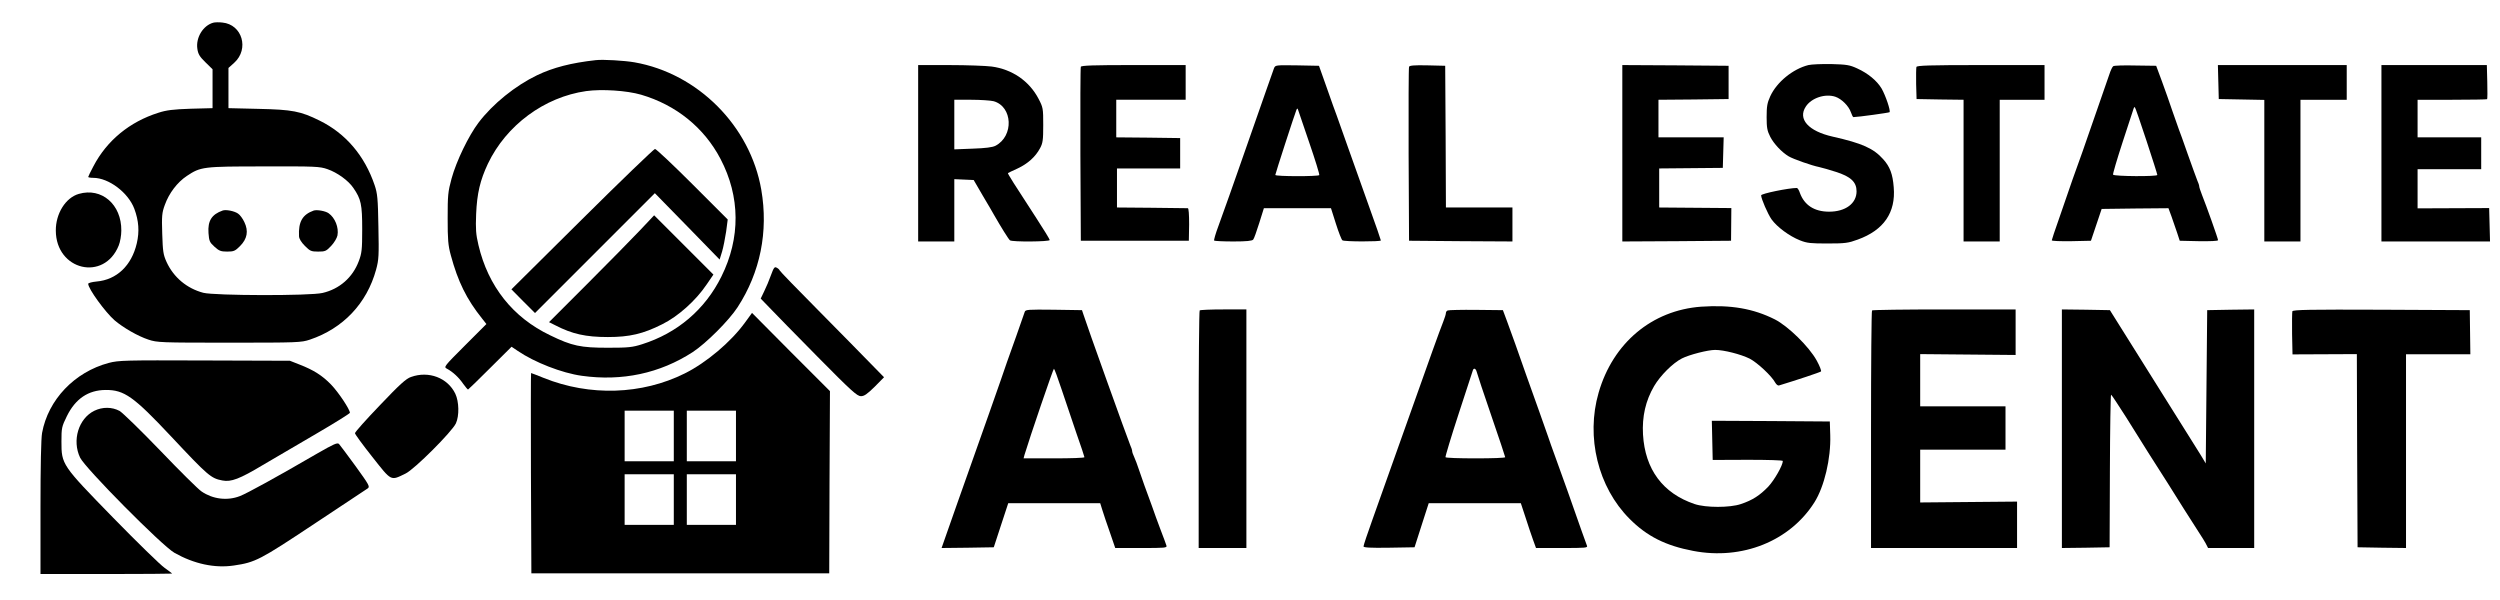 <?xml version="1.0" standalone="no"?>
<!DOCTYPE svg PUBLIC "-//W3C//DTD SVG 20010904//EN"
 "http://www.w3.org/TR/2001/REC-SVG-20010904/DTD/svg10.dtd">
<svg version="1.0" xmlns="http://www.w3.org/2000/svg"
 width="1729pt" height="415pt" viewBox="0 0 1729 415"
 preserveAspectRatio="xMidYMid meet">

<g transform="translate(0,415) scale(0.1,-0.1)"
fill="#000000" stroke="none">
<path d="M1475 3993 c-70 -19 -122 -103 -110 -181 5 -36 16 -54 56 -93 l49
-48 0 -134 0 -135 -152 -4 c-121 -4 -168 -10 -223 -28 -199 -63 -356 -192
-449 -370 -20 -37 -36 -71 -36 -74 0 -3 16 -6 35 -6 107 0 242 -102 284 -214
31 -83 36 -158 17 -239 -36 -154 -139 -252 -278 -264 -32 -3 -58 -10 -58 -16
0 -34 118 -196 182 -252 61 -52 162 -110 235 -134 60 -20 84 -21 558 -21 476
0 498 1 558 21 229 77 394 250 458 484 19 70 20 96 16 298 -3 194 -7 230 -26
286 -69 204 -200 358 -381 447 -131 65 -189 76 -422 81 l-208 5 0 139 0 139
40 36 c105 95 55 265 -82 278 -23 3 -52 2 -63 -1z m790 -1013 c67 -23 145 -79
179 -130 53 -77 61 -113 61 -285 0 -143 -3 -167 -24 -222 -42 -112 -133 -192
-250 -219 -86 -21 -746 -19 -825 1 -113 30 -205 106 -254 213 -23 51 -26 72
-30 195 -4 124 -2 146 18 200 29 81 86 156 152 200 97 64 110 66 534 66 355 1
385 0 439 -19z"/>
<path d="M1540 2694 c-76 -27 -104 -71 -98 -156 4 -55 8 -64 41 -94 32 -29 44
-34 88 -34 46 0 55 4 89 38 50 50 60 104 30 166 -11 24 -31 51 -44 59 -26 18
-84 29 -106 21z"/>
<path d="M2170 2694 c-78 -28 -107 -77 -102 -178 1 -18 16 -42 41 -67 35 -35
43 -39 91 -39 49 0 56 3 90 39 21 22 40 54 44 73 10 55 -17 122 -61 153 -22
16 -81 26 -103 19z"/>
<path d="M4120 3734 c-170 -19 -294 -51 -405 -104 -150 -72 -307 -198 -406
-329 -68 -90 -153 -265 -186 -386 -25 -92 -27 -115 -27 -275 0 -148 3 -187 22
-256 49 -181 108 -302 216 -437 l30 -38 -148 -148 c-146 -146 -148 -149 -125
-161 41 -22 83 -61 112 -104 16 -22 31 -40 34 -40 3 1 72 68 153 149 l148 147
43 -29 c116 -79 305 -153 443 -172 279 -39 540 17 767 164 93 61 250 218 310
310 157 241 214 524 164 813 -76 440 -438 804 -877 881 -69 12 -219 21 -268
15z m314 -239 c242 -71 436 -228 549 -444 137 -261 139 -547 6 -814 -113 -228
-305 -391 -549 -468 -66 -21 -95 -24 -235 -24 -189 0 -248 12 -400 86 -258
123 -429 339 -496 624 -18 76 -20 110 -16 215 6 143 28 234 81 347 127 267
391 462 680 503 108 15 280 4 380 -25z"/>
<path d="M4026 2634 l-489 -485 81 -82 82 -82 415 415 414 414 224 -229 224
-230 17 55 c9 30 21 93 28 138 l11 84 -244 244 c-134 134 -251 244 -259 244
-8 -1 -235 -219 -504 -486z"/>
<path d="M4425 2556 c-55 -58 -219 -225 -364 -370 l-264 -264 44 -22 c116 -60
210 -81 363 -81 150 0 244 22 375 88 111 55 232 163 307 274 l48 70 -205 205
-205 205 -99 -105z"/>
<path d="M12507 3700 c-108 -27 -219 -118 -264 -216 -21 -46 -25 -70 -25 -144
0 -73 4 -95 25 -136 25 -49 80 -107 127 -135 31 -19 163 -65 210 -74 19 -4 71
-19 115 -33 105 -33 145 -71 145 -135 0 -84 -76 -141 -190 -141 -102 0 -171
45 -202 130 -6 19 -16 34 -21 34 -56 0 -247 -39 -247 -51 0 -23 46 -129 72
-166 38 -53 123 -116 196 -145 50 -20 75 -22 192 -22 121 0 143 3 208 27 180
65 264 187 249 362 -7 91 -26 142 -73 194 -67 75 -145 110 -349 156 -169 38
-243 122 -186 208 39 60 134 91 204 68 44 -15 93 -64 108 -108 6 -18 14 -33
17 -33 37 1 245 30 250 34 9 9 -27 115 -55 164 -32 53 -92 104 -169 139 -52
24 -73 27 -179 30 -66 1 -137 -2 -158 -7z"/>
<path d="M6350 3090 l0 -610 125 0 125 0 0 215 0 216 67 -3 67 -3 64 -110 c36
-60 70 -119 76 -130 48 -84 102 -171 111 -177 15 -12 275 -10 275 2 0 5 -42
74 -93 152 -152 233 -200 309 -196 311 2 2 32 16 67 32 70 33 123 80 155 140
19 35 22 56 22 160 0 116 -1 122 -33 183 -64 122 -182 203 -324 222 -40 5
-171 10 -290 10 l-218 0 0 -610z m522 360 c132 -37 141 -241 13 -308 -21 -11
-69 -17 -157 -20 l-128 -5 0 172 0 171 118 0 c64 0 134 -5 154 -10z"/>
<path d="M7475 3688 c-3 -7 -4 -281 -3 -608 l3 -595 374 0 373 0 2 113 c0 69
-3 112 -9 112 -5 0 -118 2 -250 3 l-240 2 0 135 0 135 218 0 219 0 0 105 0
105 -221 3 -221 2 0 130 0 130 240 0 240 0 0 120 0 120 -360 0 c-279 0 -362
-3 -365 -12z"/>
<path d="M8811 3678 c-5 -13 -29 -81 -54 -153 -54 -154 -171 -489 -196 -560
-10 -27 -36 -102 -58 -165 -23 -63 -57 -158 -76 -212 -20 -53 -33 -99 -30
-102 4 -3 64 -6 133 -6 90 0 130 4 137 13 6 6 24 58 42 115 l32 102 232 0 232
0 34 -107 c19 -60 39 -111 45 -115 14 -10 266 -10 266 -1 0 4 -36 109 -81 233
-44 124 -110 308 -146 410 -36 102 -71 201 -78 220 -8 19 -38 105 -68 190
l-55 155 -151 3 c-149 2 -151 2 -160 -20z m244 -515 c41 -119 72 -220 69 -224
-6 -10 -304 -10 -304 1 0 8 133 418 146 450 5 11 8 12 11 2 3 -7 38 -110 78
-229z"/>
<path d="M9745 3688 c-3 -7 -4 -281 -3 -608 l3 -595 358 -3 357 -2 0 117 0
118 -230 0 -230 0 -2 490 -3 490 -123 3 c-92 2 -124 -1 -127 -10z"/>
<path d="M11220 3090 l0 -610 376 2 376 3 1 113 1 113 -250 2 -249 2 0 135 0
135 220 2 220 2 3 106 3 105 -226 0 -225 0 0 130 0 130 243 2 242 3 0 115 0
115 -367 3 -368 2 0 -610z"/>
<path d="M13254 3687 c-2 -7 -3 -60 -2 -118 l3 -104 163 -3 162 -2 0 -490 0
-490 125 0 125 0 0 490 0 490 155 0 155 0 0 120 0 120 -440 0 c-355 0 -442 -3
-446 -13z"/>
<path d="M14615 3692 c-6 -4 -18 -29 -27 -57 -9 -27 -44 -129 -78 -225 -34
-96 -70 -200 -80 -230 -10 -30 -37 -107 -60 -170 -23 -63 -50 -140 -60 -170
-10 -30 -41 -120 -69 -200 -28 -79 -51 -148 -51 -152 0 -5 61 -7 136 -6 l135
3 37 110 37 110 231 3 231 2 21 -57 c11 -32 28 -83 39 -113 l18 -55 133 -3
c78 -1 132 1 132 7 0 11 -82 241 -111 313 -10 26 -19 52 -19 58 0 7 -6 26 -14
43 -7 18 -37 100 -66 182 -29 83 -56 159 -61 170 -4 11 -24 67 -44 125 -19 58
-53 152 -74 210 l-39 105 -143 2 c-79 2 -149 0 -154 -5z m230 -515 c41 -125
75 -231 75 -237 0 -12 -299 -10 -306 2 -3 4 27 105 66 225 40 120 74 224 76
232 2 8 7 12 9 9 3 -2 39 -106 80 -231z"/>
<path d="M15342 3583 l3 -118 158 -3 157 -3 0 -489 0 -490 125 0 125 0 0 490
0 490 160 0 160 0 0 120 0 120 -445 0 -446 0 3 -117z"/>
<path d="M16470 3090 l0 -610 375 0 376 0 -3 116 -3 115 -247 -1 -248 -1 0
136 0 135 220 0 220 0 0 110 0 110 -220 0 -220 0 0 130 0 130 238 0 c131 0
241 2 243 4 2 2 3 56 1 120 l-3 116 -365 0 -364 0 0 -610z"/>
<path d="M545 2809 c-91 -26 -160 -136 -159 -254 1 -275 334 -354 435 -103 10
24 18 70 18 103 2 181 -136 300 -294 254z"/>
<path d="M5332 2247 c-12 -34 -33 -84 -47 -112 l-24 -50 62 -64 c34 -36 183
-188 331 -338 233 -236 274 -273 300 -273 23 0 43 14 95 65 l65 66 -95 97
c-51 53 -213 217 -359 365 -146 147 -267 272 -268 277 -2 6 -11 14 -21 19 -14
8 -20 0 -39 -52z"/>
<path d="M11765 2029 c-340 -25 -610 -251 -709 -595 -89 -307 -4 -654 214
-872 120 -121 250 -186 440 -222 338 -65 668 67 838 335 69 109 115 304 110
465 l-3 95 -408 3 -408 2 3 -136 3 -135 243 1 c139 0 242 -3 242 -8 0 -30 -58
-132 -101 -178 -58 -60 -108 -93 -189 -120 -76 -26 -243 -26 -320 0 -220 74
-343 240 -357 481 -7 125 18 234 77 335 43 73 129 159 192 191 51 26 180 59
230 59 60 0 177 -30 238 -60 53 -27 154 -121 178 -167 7 -12 18 -21 25 -19
122 37 284 91 291 97 4 4 -9 38 -30 76 -53 96 -197 237 -289 284 -149 75 -305
102 -510 88z"/>
<path d="M7087 1993 c-3 -10 -29 -83 -57 -163 -29 -80 -58 -163 -66 -185 -19
-56 -52 -152 -122 -350 -234 -662 -253 -714 -296 -838 l-34 -97 180 2 181 3
50 153 50 152 318 0 318 0 15 -48 c8 -26 31 -95 52 -154 l37 -108 180 0 c166
0 179 1 174 17 -3 10 -21 59 -40 108 -19 50 -46 124 -60 165 -15 41 -39 107
-53 145 -14 39 -32 90 -40 115 -8 25 -21 59 -29 77 -8 17 -15 36 -15 43 0 7
-6 26 -14 43 -15 34 -308 851 -323 902 l-10 30 -195 3 c-180 2 -196 1 -201
-15z m255 -536 c26 -78 72 -214 102 -302 31 -88 56 -163 56 -167 0 -5 -95 -8
-211 -8 l-210 0 6 23 c36 120 199 597 204 597 3 0 27 -64 53 -143z"/>
<path d="M8297 2003 c-4 -3 -7 -375 -7 -825 l0 -818 165 0 165 0 0 825 0 825
-158 0 c-87 0 -162 -3 -165 -7z"/>
<path d="M10013 2003 c-7 -2 -13 -10 -13 -17 0 -8 -8 -35 -19 -62 -42 -110
-39 -101 -351 -979 -43 -121 -106 -297 -139 -391 -34 -94 -61 -176 -61 -183 0
-8 46 -11 176 -9 l177 3 49 153 49 152 318 0 319 0 32 -97 c17 -54 41 -124 52
-155 l21 -58 179 0 c168 0 180 1 173 17 -7 17 -44 122 -134 378 -22 61 -58
162 -81 225 -23 63 -48 133 -55 155 -8 22 -35 99 -60 170 -56 155 -124 348
-165 465 -17 47 -43 119 -58 160 l-28 75 -184 2 c-102 1 -191 -1 -197 -4z
m200 -425 c3 -13 48 -149 101 -303 53 -154 96 -283 96 -287 0 -5 -92 -8 -204
-8 -113 0 -207 3 -209 8 -2 4 38 138 90 297 52 160 97 296 99 303 6 20 21 14
27 -10z"/>
<path d="M12947 2003 c-4 -3 -7 -375 -7 -825 l0 -818 505 0 505 0 0 160 0 161
-335 -3 -335 -3 0 183 0 182 295 0 295 0 0 150 0 150 -295 0 -295 0 0 180 0
181 330 -3 330 -3 0 158 0 157 -493 0 c-272 0 -497 -3 -500 -7z"/>
<path d="M14260 1185 l0 -825 165 2 165 3 2 528 c1 290 5 527 8 527 4 0 50
-71 105 -157 54 -87 123 -197 154 -246 124 -194 152 -238 245 -387 54 -85 106
-166 115 -180 10 -14 25 -40 35 -57 l17 -33 159 0 160 0 0 825 0 825 -162 -2
-163 -3 -5 -530 -5 -530 -33 55 c-18 30 -62 100 -97 155 -35 55 -107 170 -160
255 -53 85 -159 254 -235 375 l-138 220 -166 3 -166 2 0 -825z"/>
<path d="M15854 1997 c-2 -7 -3 -77 -2 -156 l3 -142 222 1 223 1 2 -668 3
-668 168 -3 167 -2 0 670 0 670 223 0 222 0 -2 152 -2 153 -611 3 c-494 2
-612 0 -616 -11z"/>
<path d="M5153 1920 c-98 -135 -267 -278 -418 -353 -295 -147 -656 -159 -974
-31 -47 19 -86 34 -88 34 -2 0 -2 -312 -1 -692 l3 -693 1030 0 1030 0 2 630 3
630 -270 270 -269 271 -48 -66z m-493 -785 l0 -175 -170 0 -170 0 0 175 0 175
170 0 170 0 0 -175z m430 0 l0 -175 -170 0 -170 0 0 175 0 175 170 0 170 0 0
-175z m-430 -440 l0 -175 -170 0 -170 0 0 175 0 175 170 0 170 0 0 -175z m430
0 l0 -175 -170 0 -170 0 0 175 0 175 170 0 170 0 0 -175z"/>
<path d="M752 1640 c-236 -63 -419 -254 -461 -484 -7 -38 -11 -229 -11 -518
l0 -458 455 0 c250 0 455 2 455 3 0 2 -24 20 -52 40 -29 20 -188 175 -354 345
-357 366 -359 369 -359 528 0 96 2 103 38 177 59 119 147 179 267 180 129 1
194 -45 453 -321 257 -274 276 -290 355 -305 60 -12 120 11 280 107 86 51 257
151 379 222 122 71 222 134 223 139 0 23 -78 141 -130 195 -61 63 -121 101
-219 139 l-66 26 -590 2 c-555 2 -594 1 -663 -17z"/>
<path d="M2843 1543 c-34 -11 -79 -52 -215 -195 -95 -99 -173 -186 -173 -194
0 -7 54 -81 120 -164 135 -171 125 -166 230 -115 61 29 321 289 348 347 24 52
22 150 -4 205 -53 110 -184 160 -306 116z"/>
<path d="M652 1309 c-109 -54 -155 -205 -98 -324 35 -73 566 -609 652 -658
136 -77 279 -108 412 -88 149 22 179 38 554 287 194 128 361 239 371 246 17
12 10 24 -83 153 -56 77 -108 146 -115 154 -11 12 -35 1 -152 -66 -277 -161
-486 -276 -534 -294 -87 -34 -188 -21 -265 32 -23 15 -151 142 -284 281 -134
139 -261 263 -283 276 -52 28 -118 29 -175 1z"/>
</g>
</svg>
